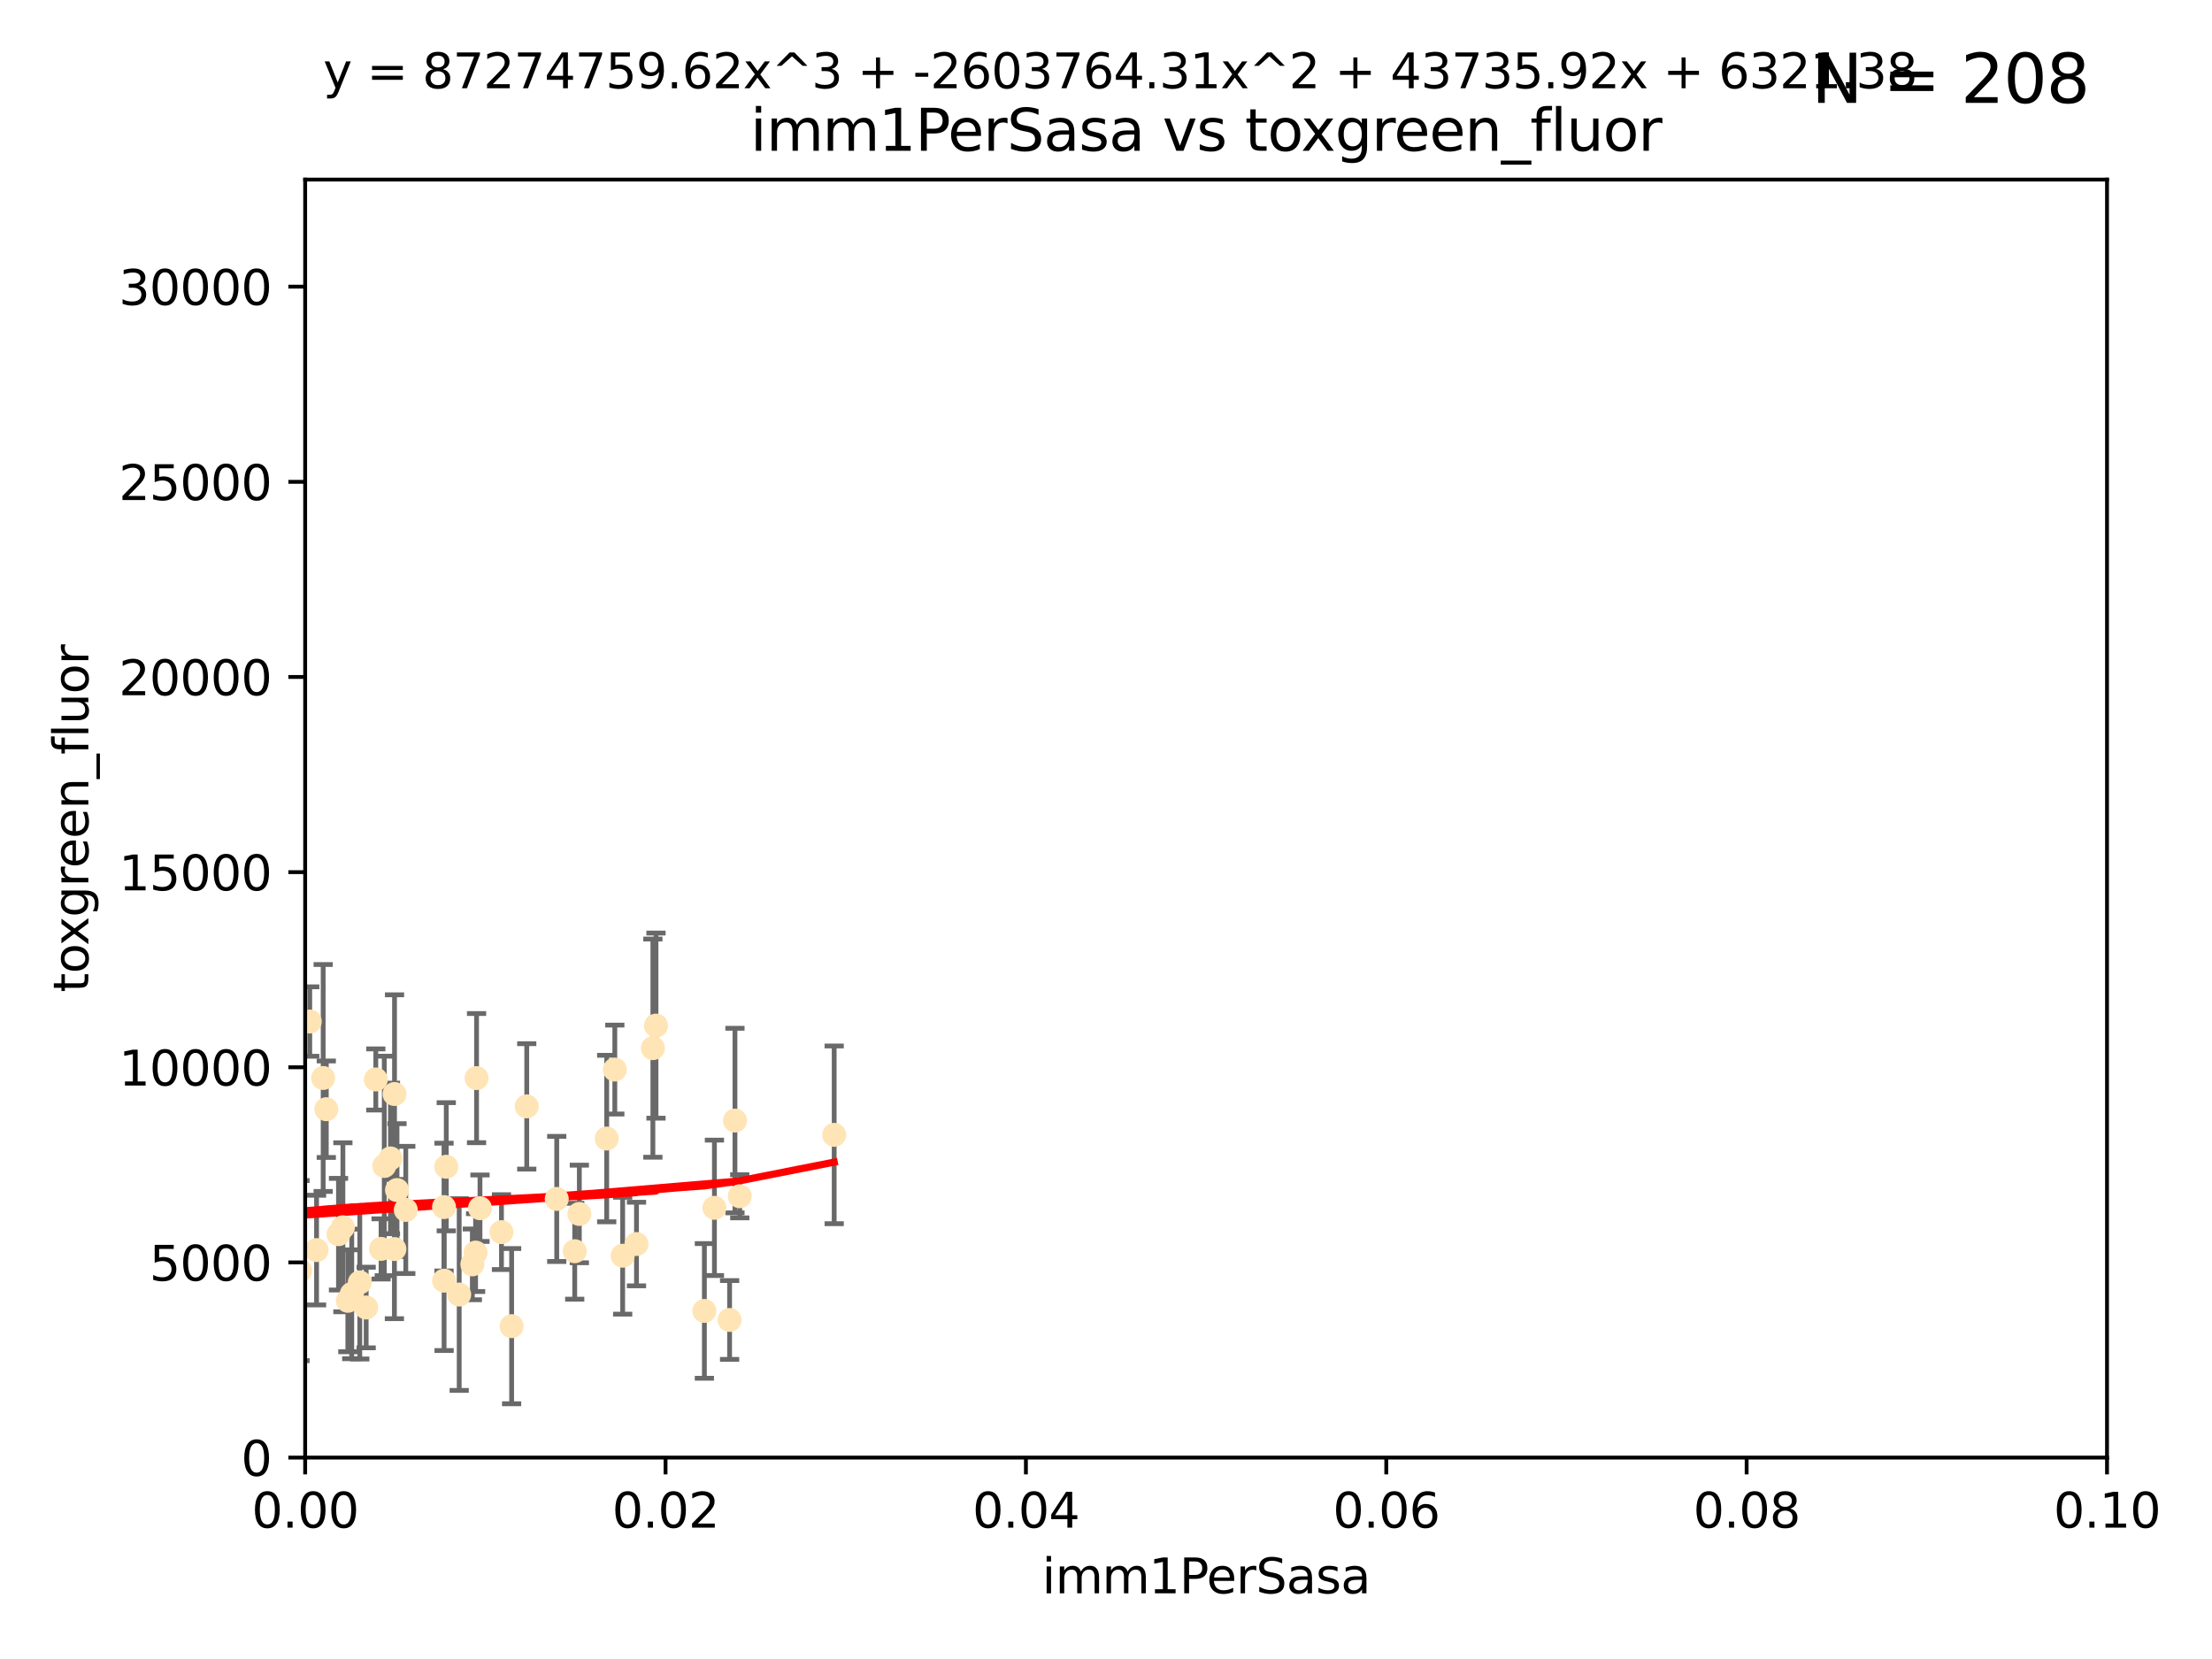 <?xml version="1.0" encoding="utf-8" standalone="no"?>
<!DOCTYPE svg PUBLIC "-//W3C//DTD SVG 1.1//EN"
  "http://www.w3.org/Graphics/SVG/1.1/DTD/svg11.dtd">
<svg xmlns:xlink="http://www.w3.org/1999/xlink" width="460.8pt" height="345.6pt" viewBox="0 0 460.8 345.6" xmlns="http://www.w3.org/2000/svg" version="1.1">
 <defs>
  <style type="text/css">*{stroke-linejoin: round; stroke-linecap: butt}</style>
 </defs>
 <g id="figure_1">
  <g id="patch_1">
   <path d="M 0 345.6 
L 460.8 345.6 
L 460.8 0 
L 0 0 
z
" style="fill: #ffffff"/>
  </g>
  <g id="axes_1">
   <g id="patch_2">
    <path d="M 63.571 303.64 
L 438.93 303.64 
L 438.93 37.411 
L 63.571 37.411 
z
" style="fill: #ffffff"/>
   </g>
   <g id="PathCollection_1">
    <defs>
     <path id="m21aa3b4687" d="M 0 1.118 
C 0.297 1.118 0.581 1 0.791 0.791 
C 1 0.581 1.118 0.297 1.118 0 
C 1.118 -0.297 1 -0.581 0.791 -0.791 
C 0.581 -1 0.297 -1.118 0 -1.118 
C -0.297 -1.118 -0.581 -1 -0.791 -0.791 
C -1 -0.581 -1.118 -0.297 -1.118 0 
C -1.118 0.297 -1 0.581 -0.791 0.791 
C -0.581 1 -0.297 1.118 0 1.118 
z
" style="stroke: #ffe4b5"/>
    </defs>
    <g clip-path="url(#p859db5d684)">
     <use xlink:href="#m21aa3b4687" x="64.527" y="212.802" style="fill: #ffe4b5; stroke: #ffe4b5"/>
     <use xlink:href="#m21aa3b4687" x="78.287" y="224.873" style="fill: #ffe4b5; stroke: #ffe4b5"/>
     <use xlink:href="#m21aa3b4687" x="67.973" y="231.067" style="fill: #ffe4b5; stroke: #ffe4b5"/>
     <use xlink:href="#m21aa3b4687" x="82.187" y="227.903" style="fill: #ffe4b5; stroke: #ffe4b5"/>
     <use xlink:href="#m21aa3b4687" x="62.506" y="264.692" style="fill: #ffe4b5; stroke: #ffe4b5"/>
     <use xlink:href="#m21aa3b4687" x="72.462" y="270.979" style="fill: #ffe4b5; stroke: #ffe4b5"/>
     <use xlink:href="#m21aa3b4687" x="71.431" y="255.665" style="fill: #ffe4b5; stroke: #ffe4b5"/>
     <use xlink:href="#m21aa3b4687" x="52.216" y="251.455" style="fill: #ffe4b5; stroke: #ffe4b5"/>
     <use xlink:href="#m21aa3b4687" x="60.04" y="263.475" style="fill: #ffe4b5; stroke: #ffe4b5"/>
     <use xlink:href="#m21aa3b4687" x="84.532" y="252.047" style="fill: #ffe4b5; stroke: #ffe4b5"/>
     <use xlink:href="#m21aa3b4687" x="92.496" y="251.458" style="fill: #ffe4b5; stroke: #ffe4b5"/>
     <use xlink:href="#m21aa3b4687" x="48.644" y="247.882" style="fill: #ffe4b5; stroke: #ffe4b5"/>
     <use xlink:href="#m21aa3b4687" x="80.052" y="242.885" style="fill: #ffe4b5; stroke: #ffe4b5"/>
     <use xlink:href="#m21aa3b4687" x="81.337" y="241.324" style="fill: #ffe4b5; stroke: #ffe4b5"/>
     <use xlink:href="#m21aa3b4687" x="82.702" y="247.907" style="fill: #ffe4b5; stroke: #ffe4b5"/>
     <use xlink:href="#m21aa3b4687" x="60.187" y="237.288" style="fill: #ffe4b5; stroke: #ffe4b5"/>
     <use xlink:href="#m21aa3b4687" x="128.077" y="222.809" style="fill: #ffe4b5; stroke: #ffe4b5"/>
     <use xlink:href="#m21aa3b4687" x="106.582" y="276.261" style="fill: #ffe4b5; stroke: #ffe4b5"/>
     <use xlink:href="#m21aa3b4687" x="95.659" y="269.678" style="fill: #ffe4b5; stroke: #ffe4b5"/>
     <use xlink:href="#m21aa3b4687" x="70.515" y="257.103" style="fill: #ffe4b5; stroke: #ffe4b5"/>
     <use xlink:href="#m21aa3b4687" x="73.276" y="269.55" style="fill: #ffe4b5; stroke: #ffe4b5"/>
     <use xlink:href="#m21aa3b4687" x="92.965" y="243.055" style="fill: #ffe4b5; stroke: #ffe4b5"/>
     <use xlink:href="#m21aa3b4687" x="129.712" y="261.588" style="fill: #ffe4b5; stroke: #ffe4b5"/>
     <use xlink:href="#m21aa3b4687" x="67.322" y="224.564" style="fill: #ffe4b5; stroke: #ffe4b5"/>
     <use xlink:href="#m21aa3b4687" x="99.991" y="251.692" style="fill: #ffe4b5; stroke: #ffe4b5"/>
     <use xlink:href="#m21aa3b4687" x="74.95" y="267.149" style="fill: #ffe4b5; stroke: #ffe4b5"/>
     <use xlink:href="#m21aa3b4687" x="99.275" y="224.589" style="fill: #ffe4b5; stroke: #ffe4b5"/>
     <use xlink:href="#m21aa3b4687" x="65.944" y="260.418" style="fill: #ffe4b5; stroke: #ffe4b5"/>
     <use xlink:href="#m21aa3b4687" x="136.008" y="218.347" style="fill: #ffe4b5; stroke: #ffe4b5"/>
     <use xlink:href="#m21aa3b4687" x="79.383" y="260.168" style="fill: #ffe4b5; stroke: #ffe4b5"/>
     <use xlink:href="#m21aa3b4687" x="76.28" y="272.377" style="fill: #ffe4b5; stroke: #ffe4b5"/>
     <use xlink:href="#m21aa3b4687" x="99.074" y="260.939" style="fill: #ffe4b5; stroke: #ffe4b5"/>
     <use xlink:href="#m21aa3b4687" x="82.162" y="260.2" style="fill: #ffe4b5; stroke: #ffe4b5"/>
     <use xlink:href="#m21aa3b4687" x="98.399" y="263.39" style="fill: #ffe4b5; stroke: #ffe4b5"/>
     <use xlink:href="#m21aa3b4687" x="92.512" y="266.787" style="fill: #ffe4b5; stroke: #ffe4b5"/>
     <use xlink:href="#m21aa3b4687" x="126.388" y="237.179" style="fill: #ffe4b5; stroke: #ffe4b5"/>
     <use xlink:href="#m21aa3b4687" x="119.725" y="260.652" style="fill: #ffe4b5; stroke: #ffe4b5"/>
     <use xlink:href="#m21aa3b4687" x="136.656" y="213.654" style="fill: #ffe4b5; stroke: #ffe4b5"/>
     <use xlink:href="#m21aa3b4687" x="104.465" y="256.674" style="fill: #ffe4b5; stroke: #ffe4b5"/>
     <use xlink:href="#m21aa3b4687" x="148.828" y="251.615" style="fill: #ffe4b5; stroke: #ffe4b5"/>
     <use xlink:href="#m21aa3b4687" x="120.687" y="252.889" style="fill: #ffe4b5; stroke: #ffe4b5"/>
     <use xlink:href="#m21aa3b4687" x="132.594" y="259.156" style="fill: #ffe4b5; stroke: #ffe4b5"/>
     <use xlink:href="#m21aa3b4687" x="115.978" y="249.756" style="fill: #ffe4b5; stroke: #ffe4b5"/>
     <use xlink:href="#m21aa3b4687" x="47.299" y="275.586" style="fill: #ffe4b5; stroke: #ffe4b5"/>
     <use xlink:href="#m21aa3b4687" x="146.736" y="273.091" style="fill: #ffe4b5; stroke: #ffe4b5"/>
     <use xlink:href="#m21aa3b4687" x="154.107" y="249.204" style="fill: #ffe4b5; stroke: #ffe4b5"/>
     <use xlink:href="#m21aa3b4687" x="109.731" y="230.478" style="fill: #ffe4b5; stroke: #ffe4b5"/>
     <use xlink:href="#m21aa3b4687" x="151.99" y="274.972" style="fill: #ffe4b5; stroke: #ffe4b5"/>
     <use xlink:href="#m21aa3b4687" x="153.106" y="233.435" style="fill: #ffe4b5; stroke: #ffe4b5"/>
     <use xlink:href="#m21aa3b4687" x="173.776" y="236.407" style="fill: #ffe4b5; stroke: #ffe4b5"/>
    </g>
   </g>
   <g id="matplotlib.axis_1">
    <g id="xtick_1">
     <g id="line2d_1">
      <defs>
       <path id="ma87940bf5c" d="M 0 0 
L 0 3.5 
" style="stroke: #000000; stroke-width: 0.8"/>
      </defs>
      <g>
       <use xlink:href="#ma87940bf5c" x="63.571" y="303.64" style="stroke: #000000; stroke-width: 0.8"/>
      </g>
     </g>
     <g id="text_1">
      <!-- 0.00 -->
      <g transform="translate(52.438 318.238)scale(0.1 -0.1)">
       <defs>
        <path id="DejaVuSans-30" d="M 2034 4250 
Q 1547 4250 1301 3770 
Q 1056 3291 1056 2328 
Q 1056 1369 1301 889 
Q 1547 409 2034 409 
Q 2525 409 2770 889 
Q 3016 1369 3016 2328 
Q 3016 3291 2770 3770 
Q 2525 4250 2034 4250 
z
M 2034 4750 
Q 2819 4750 3233 4129 
Q 3647 3509 3647 2328 
Q 3647 1150 3233 529 
Q 2819 -91 2034 -91 
Q 1250 -91 836 529 
Q 422 1150 422 2328 
Q 422 3509 836 4129 
Q 1250 4750 2034 4750 
z
" transform="scale(0.016)"/>
        <path id="DejaVuSans-2e" d="M 684 794 
L 1344 794 
L 1344 0 
L 684 0 
L 684 794 
z
" transform="scale(0.016)"/>
       </defs>
       <use xlink:href="#DejaVuSans-30"/>
       <use xlink:href="#DejaVuSans-2e" x="63.623"/>
       <use xlink:href="#DejaVuSans-30" x="95.41"/>
       <use xlink:href="#DejaVuSans-30" x="159.033"/>
      </g>
     </g>
    </g>
    <g id="xtick_2">
     <g id="line2d_2">
      <g>
       <use xlink:href="#ma87940bf5c" x="138.643" y="303.64" style="stroke: #000000; stroke-width: 0.8"/>
      </g>
     </g>
     <g id="text_2">
      <!-- 0.02 -->
      <g transform="translate(127.51 318.238)scale(0.1 -0.1)">
       <defs>
        <path id="DejaVuSans-32" d="M 1228 531 
L 3431 531 
L 3431 0 
L 469 0 
L 469 531 
Q 828 903 1448 1529 
Q 2069 2156 2228 2338 
Q 2531 2678 2651 2914 
Q 2772 3150 2772 3378 
Q 2772 3750 2511 3984 
Q 2250 4219 1831 4219 
Q 1534 4219 1204 4116 
Q 875 4013 500 3803 
L 500 4441 
Q 881 4594 1212 4672 
Q 1544 4750 1819 4750 
Q 2544 4750 2975 4387 
Q 3406 4025 3406 3419 
Q 3406 3131 3298 2873 
Q 3191 2616 2906 2266 
Q 2828 2175 2409 1742 
Q 1991 1309 1228 531 
z
" transform="scale(0.016)"/>
       </defs>
       <use xlink:href="#DejaVuSans-30"/>
       <use xlink:href="#DejaVuSans-2e" x="63.623"/>
       <use xlink:href="#DejaVuSans-30" x="95.41"/>
       <use xlink:href="#DejaVuSans-32" x="159.033"/>
      </g>
     </g>
    </g>
    <g id="xtick_3">
     <g id="line2d_3">
      <g>
       <use xlink:href="#ma87940bf5c" x="213.715" y="303.64" style="stroke: #000000; stroke-width: 0.8"/>
      </g>
     </g>
     <g id="text_3">
      <!-- 0.04 -->
      <g transform="translate(202.582 318.238)scale(0.1 -0.1)">
       <defs>
        <path id="DejaVuSans-34" d="M 2419 4116 
L 825 1625 
L 2419 1625 
L 2419 4116 
z
M 2253 4666 
L 3047 4666 
L 3047 1625 
L 3713 1625 
L 3713 1100 
L 3047 1100 
L 3047 0 
L 2419 0 
L 2419 1100 
L 313 1100 
L 313 1709 
L 2253 4666 
z
" transform="scale(0.016)"/>
       </defs>
       <use xlink:href="#DejaVuSans-30"/>
       <use xlink:href="#DejaVuSans-2e" x="63.623"/>
       <use xlink:href="#DejaVuSans-30" x="95.41"/>
       <use xlink:href="#DejaVuSans-34" x="159.033"/>
      </g>
     </g>
    </g>
    <g id="xtick_4">
     <g id="line2d_4">
      <g>
       <use xlink:href="#ma87940bf5c" x="288.786" y="303.64" style="stroke: #000000; stroke-width: 0.8"/>
      </g>
     </g>
     <g id="text_4">
      <!-- 0.06 -->
      <g transform="translate(277.654 318.238)scale(0.1 -0.1)">
       <defs>
        <path id="DejaVuSans-36" d="M 2113 2584 
Q 1688 2584 1439 2293 
Q 1191 2003 1191 1497 
Q 1191 994 1439 701 
Q 1688 409 2113 409 
Q 2538 409 2786 701 
Q 3034 994 3034 1497 
Q 3034 2003 2786 2293 
Q 2538 2584 2113 2584 
z
M 3366 4563 
L 3366 3988 
Q 3128 4100 2886 4159 
Q 2644 4219 2406 4219 
Q 1781 4219 1451 3797 
Q 1122 3375 1075 2522 
Q 1259 2794 1537 2939 
Q 1816 3084 2150 3084 
Q 2853 3084 3261 2657 
Q 3669 2231 3669 1497 
Q 3669 778 3244 343 
Q 2819 -91 2113 -91 
Q 1303 -91 875 529 
Q 447 1150 447 2328 
Q 447 3434 972 4092 
Q 1497 4750 2381 4750 
Q 2619 4750 2861 4703 
Q 3103 4656 3366 4563 
z
" transform="scale(0.016)"/>
       </defs>
       <use xlink:href="#DejaVuSans-30"/>
       <use xlink:href="#DejaVuSans-2e" x="63.623"/>
       <use xlink:href="#DejaVuSans-30" x="95.41"/>
       <use xlink:href="#DejaVuSans-36" x="159.033"/>
      </g>
     </g>
    </g>
    <g id="xtick_5">
     <g id="line2d_5">
      <g>
       <use xlink:href="#ma87940bf5c" x="363.858" y="303.64" style="stroke: #000000; stroke-width: 0.8"/>
      </g>
     </g>
     <g id="text_5">
      <!-- 0.08 -->
      <g transform="translate(352.725 318.238)scale(0.1 -0.1)">
       <defs>
        <path id="DejaVuSans-38" d="M 2034 2216 
Q 1584 2216 1326 1975 
Q 1069 1734 1069 1313 
Q 1069 891 1326 650 
Q 1584 409 2034 409 
Q 2484 409 2743 651 
Q 3003 894 3003 1313 
Q 3003 1734 2745 1975 
Q 2488 2216 2034 2216 
z
M 1403 2484 
Q 997 2584 770 2862 
Q 544 3141 544 3541 
Q 544 4100 942 4425 
Q 1341 4750 2034 4750 
Q 2731 4750 3128 4425 
Q 3525 4100 3525 3541 
Q 3525 3141 3298 2862 
Q 3072 2584 2669 2484 
Q 3125 2378 3379 2068 
Q 3634 1759 3634 1313 
Q 3634 634 3220 271 
Q 2806 -91 2034 -91 
Q 1263 -91 848 271 
Q 434 634 434 1313 
Q 434 1759 690 2068 
Q 947 2378 1403 2484 
z
M 1172 3481 
Q 1172 3119 1398 2916 
Q 1625 2713 2034 2713 
Q 2441 2713 2670 2916 
Q 2900 3119 2900 3481 
Q 2900 3844 2670 4047 
Q 2441 4250 2034 4250 
Q 1625 4250 1398 4047 
Q 1172 3844 1172 3481 
z
" transform="scale(0.016)"/>
       </defs>
       <use xlink:href="#DejaVuSans-30"/>
       <use xlink:href="#DejaVuSans-2e" x="63.623"/>
       <use xlink:href="#DejaVuSans-30" x="95.41"/>
       <use xlink:href="#DejaVuSans-38" x="159.033"/>
      </g>
     </g>
    </g>
    <g id="xtick_6">
     <g id="line2d_6">
      <g>
       <use xlink:href="#ma87940bf5c" x="438.93" y="303.64" style="stroke: #000000; stroke-width: 0.8"/>
      </g>
     </g>
     <g id="text_6">
      <!-- 0.10 -->
      <g transform="translate(427.797 318.238)scale(0.1 -0.1)">
       <defs>
        <path id="DejaVuSans-31" d="M 794 531 
L 1825 531 
L 1825 4091 
L 703 3866 
L 703 4441 
L 1819 4666 
L 2450 4666 
L 2450 531 
L 3481 531 
L 3481 0 
L 794 0 
L 794 531 
z
" transform="scale(0.016)"/>
       </defs>
       <use xlink:href="#DejaVuSans-30"/>
       <use xlink:href="#DejaVuSans-2e" x="63.623"/>
       <use xlink:href="#DejaVuSans-31" x="95.41"/>
       <use xlink:href="#DejaVuSans-30" x="159.033"/>
      </g>
     </g>
    </g>
    <g id="text_7">
     <!-- imm1PerSasa -->
     <g transform="translate(217.067 331.917)scale(0.1 -0.1)">
      <defs>
       <path id="DejaVuSans-69" d="M 603 3500 
L 1178 3500 
L 1178 0 
L 603 0 
L 603 3500 
z
M 603 4863 
L 1178 4863 
L 1178 4134 
L 603 4134 
L 603 4863 
z
" transform="scale(0.016)"/>
       <path id="DejaVuSans-6d" d="M 3328 2828 
Q 3544 3216 3844 3400 
Q 4144 3584 4550 3584 
Q 5097 3584 5394 3201 
Q 5691 2819 5691 2113 
L 5691 0 
L 5113 0 
L 5113 2094 
Q 5113 2597 4934 2840 
Q 4756 3084 4391 3084 
Q 3944 3084 3684 2787 
Q 3425 2491 3425 1978 
L 3425 0 
L 2847 0 
L 2847 2094 
Q 2847 2600 2669 2842 
Q 2491 3084 2119 3084 
Q 1678 3084 1418 2786 
Q 1159 2488 1159 1978 
L 1159 0 
L 581 0 
L 581 3500 
L 1159 3500 
L 1159 2956 
Q 1356 3278 1631 3431 
Q 1906 3584 2284 3584 
Q 2666 3584 2933 3390 
Q 3200 3197 3328 2828 
z
" transform="scale(0.016)"/>
       <path id="DejaVuSans-50" d="M 1259 4147 
L 1259 2394 
L 2053 2394 
Q 2494 2394 2734 2622 
Q 2975 2850 2975 3272 
Q 2975 3691 2734 3919 
Q 2494 4147 2053 4147 
L 1259 4147 
z
M 628 4666 
L 2053 4666 
Q 2838 4666 3239 4311 
Q 3641 3956 3641 3272 
Q 3641 2581 3239 2228 
Q 2838 1875 2053 1875 
L 1259 1875 
L 1259 0 
L 628 0 
L 628 4666 
z
" transform="scale(0.016)"/>
       <path id="DejaVuSans-65" d="M 3597 1894 
L 3597 1613 
L 953 1613 
Q 991 1019 1311 708 
Q 1631 397 2203 397 
Q 2534 397 2845 478 
Q 3156 559 3463 722 
L 3463 178 
Q 3153 47 2828 -22 
Q 2503 -91 2169 -91 
Q 1331 -91 842 396 
Q 353 884 353 1716 
Q 353 2575 817 3079 
Q 1281 3584 2069 3584 
Q 2775 3584 3186 3129 
Q 3597 2675 3597 1894 
z
M 3022 2063 
Q 3016 2534 2758 2815 
Q 2500 3097 2075 3097 
Q 1594 3097 1305 2825 
Q 1016 2553 972 2059 
L 3022 2063 
z
" transform="scale(0.016)"/>
       <path id="DejaVuSans-72" d="M 2631 2963 
Q 2534 3019 2420 3045 
Q 2306 3072 2169 3072 
Q 1681 3072 1420 2755 
Q 1159 2438 1159 1844 
L 1159 0 
L 581 0 
L 581 3500 
L 1159 3500 
L 1159 2956 
Q 1341 3275 1631 3429 
Q 1922 3584 2338 3584 
Q 2397 3584 2469 3576 
Q 2541 3569 2628 3553 
L 2631 2963 
z
" transform="scale(0.016)"/>
       <path id="DejaVuSans-53" d="M 3425 4513 
L 3425 3897 
Q 3066 4069 2747 4153 
Q 2428 4238 2131 4238 
Q 1616 4238 1336 4038 
Q 1056 3838 1056 3469 
Q 1056 3159 1242 3001 
Q 1428 2844 1947 2747 
L 2328 2669 
Q 3034 2534 3370 2195 
Q 3706 1856 3706 1288 
Q 3706 609 3251 259 
Q 2797 -91 1919 -91 
Q 1588 -91 1214 -16 
Q 841 59 441 206 
L 441 856 
Q 825 641 1194 531 
Q 1563 422 1919 422 
Q 2459 422 2753 634 
Q 3047 847 3047 1241 
Q 3047 1584 2836 1778 
Q 2625 1972 2144 2069 
L 1759 2144 
Q 1053 2284 737 2584 
Q 422 2884 422 3419 
Q 422 4038 858 4394 
Q 1294 4750 2059 4750 
Q 2388 4750 2728 4690 
Q 3069 4631 3425 4513 
z
" transform="scale(0.016)"/>
       <path id="DejaVuSans-61" d="M 2194 1759 
Q 1497 1759 1228 1600 
Q 959 1441 959 1056 
Q 959 750 1161 570 
Q 1363 391 1709 391 
Q 2188 391 2477 730 
Q 2766 1069 2766 1631 
L 2766 1759 
L 2194 1759 
z
M 3341 1997 
L 3341 0 
L 2766 0 
L 2766 531 
Q 2569 213 2275 61 
Q 1981 -91 1556 -91 
Q 1019 -91 701 211 
Q 384 513 384 1019 
Q 384 1609 779 1909 
Q 1175 2209 1959 2209 
L 2766 2209 
L 2766 2266 
Q 2766 2663 2505 2880 
Q 2244 3097 1772 3097 
Q 1472 3097 1187 3025 
Q 903 2953 641 2809 
L 641 3341 
Q 956 3463 1253 3523 
Q 1550 3584 1831 3584 
Q 2591 3584 2966 3190 
Q 3341 2797 3341 1997 
z
" transform="scale(0.016)"/>
       <path id="DejaVuSans-73" d="M 2834 3397 
L 2834 2853 
Q 2591 2978 2328 3040 
Q 2066 3103 1784 3103 
Q 1356 3103 1142 2972 
Q 928 2841 928 2578 
Q 928 2378 1081 2264 
Q 1234 2150 1697 2047 
L 1894 2003 
Q 2506 1872 2764 1633 
Q 3022 1394 3022 966 
Q 3022 478 2636 193 
Q 2250 -91 1575 -91 
Q 1294 -91 989 -36 
Q 684 19 347 128 
L 347 722 
Q 666 556 975 473 
Q 1284 391 1588 391 
Q 1994 391 2212 530 
Q 2431 669 2431 922 
Q 2431 1156 2273 1281 
Q 2116 1406 1581 1522 
L 1381 1569 
Q 847 1681 609 1914 
Q 372 2147 372 2553 
Q 372 3047 722 3315 
Q 1072 3584 1716 3584 
Q 2034 3584 2315 3537 
Q 2597 3491 2834 3397 
z
" transform="scale(0.016)"/>
      </defs>
      <use xlink:href="#DejaVuSans-69"/>
      <use xlink:href="#DejaVuSans-6d" x="27.783"/>
      <use xlink:href="#DejaVuSans-6d" x="125.195"/>
      <use xlink:href="#DejaVuSans-31" x="222.607"/>
      <use xlink:href="#DejaVuSans-50" x="286.23"/>
      <use xlink:href="#DejaVuSans-65" x="342.908"/>
      <use xlink:href="#DejaVuSans-72" x="404.432"/>
      <use xlink:href="#DejaVuSans-53" x="445.545"/>
      <use xlink:href="#DejaVuSans-61" x="509.021"/>
      <use xlink:href="#DejaVuSans-73" x="570.301"/>
      <use xlink:href="#DejaVuSans-61" x="622.4"/>
     </g>
    </g>
   </g>
   <g id="matplotlib.axis_2">
    <g id="ytick_1">
     <g id="line2d_7">
      <defs>
       <path id="m11ecdc38d1" d="M 0 0 
L -3.5 0 
" style="stroke: #000000; stroke-width: 0.8"/>
      </defs>
      <g>
       <use xlink:href="#m11ecdc38d1" x="63.571" y="303.64" style="stroke: #000000; stroke-width: 0.8"/>
      </g>
     </g>
     <g id="text_8">
      <!-- 0 -->
      <g transform="translate(50.209 307.439)scale(0.1 -0.1)">
       <use xlink:href="#DejaVuSans-30"/>
      </g>
     </g>
    </g>
    <g id="ytick_2">
     <g id="line2d_8">
      <g>
       <use xlink:href="#m11ecdc38d1" x="63.571" y="262.986" style="stroke: #000000; stroke-width: 0.8"/>
      </g>
     </g>
     <g id="text_9">
      <!-- 5000 -->
      <g transform="translate(31.121 266.786)scale(0.1 -0.1)">
       <defs>
        <path id="DejaVuSans-35" d="M 691 4666 
L 3169 4666 
L 3169 4134 
L 1269 4134 
L 1269 2991 
Q 1406 3038 1543 3061 
Q 1681 3084 1819 3084 
Q 2600 3084 3056 2656 
Q 3513 2228 3513 1497 
Q 3513 744 3044 326 
Q 2575 -91 1722 -91 
Q 1428 -91 1123 -41 
Q 819 9 494 109 
L 494 744 
Q 775 591 1075 516 
Q 1375 441 1709 441 
Q 2250 441 2565 725 
Q 2881 1009 2881 1497 
Q 2881 1984 2565 2268 
Q 2250 2553 1709 2553 
Q 1456 2553 1204 2497 
Q 953 2441 691 2322 
L 691 4666 
z
" transform="scale(0.016)"/>
       </defs>
       <use xlink:href="#DejaVuSans-35"/>
       <use xlink:href="#DejaVuSans-30" x="63.623"/>
       <use xlink:href="#DejaVuSans-30" x="127.246"/>
       <use xlink:href="#DejaVuSans-30" x="190.869"/>
      </g>
     </g>
    </g>
    <g id="ytick_3">
     <g id="line2d_9">
      <g>
       <use xlink:href="#m11ecdc38d1" x="63.571" y="222.333" style="stroke: #000000; stroke-width: 0.8"/>
      </g>
     </g>
     <g id="text_10">
      <!-- 10000 -->
      <g transform="translate(24.759 226.132)scale(0.1 -0.1)">
       <use xlink:href="#DejaVuSans-31"/>
       <use xlink:href="#DejaVuSans-30" x="63.623"/>
       <use xlink:href="#DejaVuSans-30" x="127.246"/>
       <use xlink:href="#DejaVuSans-30" x="190.869"/>
       <use xlink:href="#DejaVuSans-30" x="254.492"/>
      </g>
     </g>
    </g>
    <g id="ytick_4">
     <g id="line2d_10">
      <g>
       <use xlink:href="#m11ecdc38d1" x="63.571" y="181.679" style="stroke: #000000; stroke-width: 0.8"/>
      </g>
     </g>
     <g id="text_11">
      <!-- 15000 -->
      <g transform="translate(24.759 185.478)scale(0.1 -0.1)">
       <use xlink:href="#DejaVuSans-31"/>
       <use xlink:href="#DejaVuSans-35" x="63.623"/>
       <use xlink:href="#DejaVuSans-30" x="127.246"/>
       <use xlink:href="#DejaVuSans-30" x="190.869"/>
       <use xlink:href="#DejaVuSans-30" x="254.492"/>
      </g>
     </g>
    </g>
    <g id="ytick_5">
     <g id="line2d_11">
      <g>
       <use xlink:href="#m11ecdc38d1" x="63.571" y="141.026" style="stroke: #000000; stroke-width: 0.8"/>
      </g>
     </g>
     <g id="text_12">
      <!-- 20000 -->
      <g transform="translate(24.759 144.825)scale(0.1 -0.1)">
       <use xlink:href="#DejaVuSans-32"/>
       <use xlink:href="#DejaVuSans-30" x="63.623"/>
       <use xlink:href="#DejaVuSans-30" x="127.246"/>
       <use xlink:href="#DejaVuSans-30" x="190.869"/>
       <use xlink:href="#DejaVuSans-30" x="254.492"/>
      </g>
     </g>
    </g>
    <g id="ytick_6">
     <g id="line2d_12">
      <g>
       <use xlink:href="#m11ecdc38d1" x="63.571" y="100.372" style="stroke: #000000; stroke-width: 0.8"/>
      </g>
     </g>
     <g id="text_13">
      <!-- 25000 -->
      <g transform="translate(24.759 104.171)scale(0.1 -0.1)">
       <use xlink:href="#DejaVuSans-32"/>
       <use xlink:href="#DejaVuSans-35" x="63.623"/>
       <use xlink:href="#DejaVuSans-30" x="127.246"/>
       <use xlink:href="#DejaVuSans-30" x="190.869"/>
       <use xlink:href="#DejaVuSans-30" x="254.492"/>
      </g>
     </g>
    </g>
    <g id="ytick_7">
     <g id="line2d_13">
      <g>
       <use xlink:href="#m11ecdc38d1" x="63.571" y="59.718" style="stroke: #000000; stroke-width: 0.8"/>
      </g>
     </g>
     <g id="text_14">
      <!-- 30000 -->
      <g transform="translate(24.759 63.518)scale(0.1 -0.1)">
       <defs>
        <path id="DejaVuSans-33" d="M 2597 2516 
Q 3050 2419 3304 2112 
Q 3559 1806 3559 1356 
Q 3559 666 3084 287 
Q 2609 -91 1734 -91 
Q 1441 -91 1130 -33 
Q 819 25 488 141 
L 488 750 
Q 750 597 1062 519 
Q 1375 441 1716 441 
Q 2309 441 2620 675 
Q 2931 909 2931 1356 
Q 2931 1769 2642 2001 
Q 2353 2234 1838 2234 
L 1294 2234 
L 1294 2753 
L 1863 2753 
Q 2328 2753 2575 2939 
Q 2822 3125 2822 3475 
Q 2822 3834 2567 4026 
Q 2313 4219 1838 4219 
Q 1578 4219 1281 4162 
Q 984 4106 628 3988 
L 628 4550 
Q 988 4650 1302 4700 
Q 1616 4750 1894 4750 
Q 2613 4750 3031 4423 
Q 3450 4097 3450 3541 
Q 3450 3153 3228 2886 
Q 3006 2619 2597 2516 
z
" transform="scale(0.016)"/>
       </defs>
       <use xlink:href="#DejaVuSans-33"/>
       <use xlink:href="#DejaVuSans-30" x="63.623"/>
       <use xlink:href="#DejaVuSans-30" x="127.246"/>
       <use xlink:href="#DejaVuSans-30" x="190.869"/>
       <use xlink:href="#DejaVuSans-30" x="254.492"/>
      </g>
     </g>
    </g>
    <g id="text_15">
     <!-- toxgreen_fluor -->
     <g transform="translate(18.401 206.72)rotate(-90)scale(0.1 -0.1)">
      <defs>
       <path id="DejaVuSans-74" d="M 1172 4494 
L 1172 3500 
L 2356 3500 
L 2356 3053 
L 1172 3053 
L 1172 1153 
Q 1172 725 1289 603 
Q 1406 481 1766 481 
L 2356 481 
L 2356 0 
L 1766 0 
Q 1100 0 847 248 
Q 594 497 594 1153 
L 594 3053 
L 172 3053 
L 172 3500 
L 594 3500 
L 594 4494 
L 1172 4494 
z
" transform="scale(0.016)"/>
       <path id="DejaVuSans-6f" d="M 1959 3097 
Q 1497 3097 1228 2736 
Q 959 2375 959 1747 
Q 959 1119 1226 758 
Q 1494 397 1959 397 
Q 2419 397 2687 759 
Q 2956 1122 2956 1747 
Q 2956 2369 2687 2733 
Q 2419 3097 1959 3097 
z
M 1959 3584 
Q 2709 3584 3137 3096 
Q 3566 2609 3566 1747 
Q 3566 888 3137 398 
Q 2709 -91 1959 -91 
Q 1206 -91 779 398 
Q 353 888 353 1747 
Q 353 2609 779 3096 
Q 1206 3584 1959 3584 
z
" transform="scale(0.016)"/>
       <path id="DejaVuSans-78" d="M 3513 3500 
L 2247 1797 
L 3578 0 
L 2900 0 
L 1881 1375 
L 863 0 
L 184 0 
L 1544 1831 
L 300 3500 
L 978 3500 
L 1906 2253 
L 2834 3500 
L 3513 3500 
z
" transform="scale(0.016)"/>
       <path id="DejaVuSans-67" d="M 2906 1791 
Q 2906 2416 2648 2759 
Q 2391 3103 1925 3103 
Q 1463 3103 1205 2759 
Q 947 2416 947 1791 
Q 947 1169 1205 825 
Q 1463 481 1925 481 
Q 2391 481 2648 825 
Q 2906 1169 2906 1791 
z
M 3481 434 
Q 3481 -459 3084 -895 
Q 2688 -1331 1869 -1331 
Q 1566 -1331 1297 -1286 
Q 1028 -1241 775 -1147 
L 775 -588 
Q 1028 -725 1275 -790 
Q 1522 -856 1778 -856 
Q 2344 -856 2625 -561 
Q 2906 -266 2906 331 
L 2906 616 
Q 2728 306 2450 153 
Q 2172 0 1784 0 
Q 1141 0 747 490 
Q 353 981 353 1791 
Q 353 2603 747 3093 
Q 1141 3584 1784 3584 
Q 2172 3584 2450 3431 
Q 2728 3278 2906 2969 
L 2906 3500 
L 3481 3500 
L 3481 434 
z
" transform="scale(0.016)"/>
       <path id="DejaVuSans-6e" d="M 3513 2113 
L 3513 0 
L 2938 0 
L 2938 2094 
Q 2938 2591 2744 2837 
Q 2550 3084 2163 3084 
Q 1697 3084 1428 2787 
Q 1159 2491 1159 1978 
L 1159 0 
L 581 0 
L 581 3500 
L 1159 3500 
L 1159 2956 
Q 1366 3272 1645 3428 
Q 1925 3584 2291 3584 
Q 2894 3584 3203 3211 
Q 3513 2838 3513 2113 
z
" transform="scale(0.016)"/>
       <path id="DejaVuSans-5f" d="M 3263 -1063 
L 3263 -1509 
L -63 -1509 
L -63 -1063 
L 3263 -1063 
z
" transform="scale(0.016)"/>
       <path id="DejaVuSans-66" d="M 2375 4863 
L 2375 4384 
L 1825 4384 
Q 1516 4384 1395 4259 
Q 1275 4134 1275 3809 
L 1275 3500 
L 2222 3500 
L 2222 3053 
L 1275 3053 
L 1275 0 
L 697 0 
L 697 3053 
L 147 3053 
L 147 3500 
L 697 3500 
L 697 3744 
Q 697 4328 969 4595 
Q 1241 4863 1831 4863 
L 2375 4863 
z
" transform="scale(0.016)"/>
       <path id="DejaVuSans-6c" d="M 603 4863 
L 1178 4863 
L 1178 0 
L 603 0 
L 603 4863 
z
" transform="scale(0.016)"/>
       <path id="DejaVuSans-75" d="M 544 1381 
L 544 3500 
L 1119 3500 
L 1119 1403 
Q 1119 906 1312 657 
Q 1506 409 1894 409 
Q 2359 409 2629 706 
Q 2900 1003 2900 1516 
L 2900 3500 
L 3475 3500 
L 3475 0 
L 2900 0 
L 2900 538 
Q 2691 219 2414 64 
Q 2138 -91 1772 -91 
Q 1169 -91 856 284 
Q 544 659 544 1381 
z
M 1991 3584 
L 1991 3584 
z
" transform="scale(0.016)"/>
      </defs>
      <use xlink:href="#DejaVuSans-74"/>
      <use xlink:href="#DejaVuSans-6f" x="39.209"/>
      <use xlink:href="#DejaVuSans-78" x="97.266"/>
      <use xlink:href="#DejaVuSans-67" x="156.445"/>
      <use xlink:href="#DejaVuSans-72" x="219.922"/>
      <use xlink:href="#DejaVuSans-65" x="258.785"/>
      <use xlink:href="#DejaVuSans-65" x="320.309"/>
      <use xlink:href="#DejaVuSans-6e" x="381.832"/>
      <use xlink:href="#DejaVuSans-5f" x="445.211"/>
      <use xlink:href="#DejaVuSans-66" x="495.211"/>
      <use xlink:href="#DejaVuSans-6c" x="530.416"/>
      <use xlink:href="#DejaVuSans-75" x="558.199"/>
      <use xlink:href="#DejaVuSans-6f" x="621.578"/>
      <use xlink:href="#DejaVuSans-72" x="682.76"/>
     </g>
    </g>
   </g>
   <g id="LineCollection_1">
    <path d="M 64.527 220.032 
L 64.527 205.573 
" clip-path="url(#p859db5d684)" style="fill: none; stroke: #696969"/>
    <path d="M 78.287 231.243 
L 78.287 218.504 
" clip-path="url(#p859db5d684)" style="fill: none; stroke: #696969"/>
    <path d="M 67.973 241.119 
L 67.973 221.015 
" clip-path="url(#p859db5d684)" style="fill: none; stroke: #696969"/>
    <path d="M 82.187 248.569 
L 82.187 207.238 
" clip-path="url(#p859db5d684)" style="fill: none; stroke: #696969"/>
    <path d="M 62.506 283.445 
L 62.506 245.938 
" clip-path="url(#p859db5d684)" style="fill: none; stroke: #696969"/>
    <path d="M 72.462 281.591 
L 72.462 260.367 
" clip-path="url(#p859db5d684)" style="fill: none; stroke: #696969"/>
    <path d="M 71.431 273.27 
L 71.431 238.061 
" clip-path="url(#p859db5d684)" style="fill: none; stroke: #696969"/>
    <path d="M 52.216 263.752 
L 52.216 239.159 
" clip-path="url(#p859db5d684)" style="fill: none; stroke: #696969"/>
    <path d="M 60.04 285.018 
L 60.04 241.932 
" clip-path="url(#p859db5d684)" style="fill: none; stroke: #696969"/>
    <path d="M 84.532 265.298 
L 84.532 238.796 
" clip-path="url(#p859db5d684)" style="fill: none; stroke: #696969"/>
    <path d="M 92.496 264.768 
L 92.496 238.148 
" clip-path="url(#p859db5d684)" style="fill: none; stroke: #696969"/>
    <path d="M 48.644 258.528 
L 48.644 237.236 
" clip-path="url(#p859db5d684)" style="fill: none; stroke: #696969"/>
    <path d="M 80.052 265.745 
L 80.052 220.025 
" clip-path="url(#p859db5d684)" style="fill: none; stroke: #696969"/>
    <path d="M 81.337 257.002 
L 81.337 225.646 
" clip-path="url(#p859db5d684)" style="fill: none; stroke: #696969"/>
    <path d="M 82.702 261.733 
L 82.702 234.081 
" clip-path="url(#p859db5d684)" style="fill: none; stroke: #696969"/>
    <path d="M 60.187 259.699 
L 60.187 214.876 
" clip-path="url(#p859db5d684)" style="fill: none; stroke: #696969"/>
    <path d="M 128.077 232.071 
L 128.077 213.548 
" clip-path="url(#p859db5d684)" style="fill: none; stroke: #696969"/>
    <path d="M 106.582 292.428 
L 106.582 260.093 
" clip-path="url(#p859db5d684)" style="fill: none; stroke: #696969"/>
    <path d="M 95.659 289.643 
L 95.659 249.712 
" clip-path="url(#p859db5d684)" style="fill: none; stroke: #696969"/>
    <path d="M 70.515 268.73 
L 70.515 245.476 
" clip-path="url(#p859db5d684)" style="fill: none; stroke: #696969"/>
    <path d="M 73.276 283.046 
L 73.276 256.054 
" clip-path="url(#p859db5d684)" style="fill: none; stroke: #696969"/>
    <path d="M 92.965 256.404 
L 92.965 229.706 
" clip-path="url(#p859db5d684)" style="fill: none; stroke: #696969"/>
    <path d="M 129.712 273.762 
L 129.712 249.414 
" clip-path="url(#p859db5d684)" style="fill: none; stroke: #696969"/>
    <path d="M 67.322 248.198 
L 67.322 200.931 
" clip-path="url(#p859db5d684)" style="fill: none; stroke: #696969"/>
    <path d="M 99.991 258.613 
L 99.991 244.772 
" clip-path="url(#p859db5d684)" style="fill: none; stroke: #696969"/>
    <path d="M 74.95 283.104 
L 74.95 251.194 
" clip-path="url(#p859db5d684)" style="fill: none; stroke: #696969"/>
    <path d="M 99.275 238.042 
L 99.275 211.137 
" clip-path="url(#p859db5d684)" style="fill: none; stroke: #696969"/>
    <path d="M 65.944 271.844 
L 65.944 248.991 
" clip-path="url(#p859db5d684)" style="fill: none; stroke: #696969"/>
    <path d="M 136.008 241.072 
L 136.008 195.622 
" clip-path="url(#p859db5d684)" style="fill: none; stroke: #696969"/>
    <path d="M 79.383 266.44 
L 79.383 253.897 
" clip-path="url(#p859db5d684)" style="fill: none; stroke: #696969"/>
    <path d="M 76.28 280.771 
L 76.28 263.983 
" clip-path="url(#p859db5d684)" style="fill: none; stroke: #696969"/>
    <path d="M 99.074 269.046 
L 99.074 252.831 
" clip-path="url(#p859db5d684)" style="fill: none; stroke: #696969"/>
    <path d="M 82.162 274.702 
L 82.162 245.699 
" clip-path="url(#p859db5d684)" style="fill: none; stroke: #696969"/>
    <path d="M 98.399 270.759 
L 98.399 256.021 
" clip-path="url(#p859db5d684)" style="fill: none; stroke: #696969"/>
    <path d="M 92.512 281.343 
L 92.512 252.231 
" clip-path="url(#p859db5d684)" style="fill: none; stroke: #696969"/>
    <path d="M 126.388 254.521 
L 126.388 219.838 
" clip-path="url(#p859db5d684)" style="fill: none; stroke: #696969"/>
    <path d="M 119.725 270.642 
L 119.725 250.662 
" clip-path="url(#p859db5d684)" style="fill: none; stroke: #696969"/>
    <path d="M 136.656 232.935 
L 136.656 194.373 
" clip-path="url(#p859db5d684)" style="fill: none; stroke: #696969"/>
    <path d="M 104.465 264.469 
L 104.465 248.879 
" clip-path="url(#p859db5d684)" style="fill: none; stroke: #696969"/>
    <path d="M 148.828 265.717 
L 148.828 237.512 
" clip-path="url(#p859db5d684)" style="fill: none; stroke: #696969"/>
    <path d="M 120.687 263.053 
L 120.687 242.725 
" clip-path="url(#p859db5d684)" style="fill: none; stroke: #696969"/>
    <path d="M 132.594 267.862 
L 132.594 250.451 
" clip-path="url(#p859db5d684)" style="fill: none; stroke: #696969"/>
    <path d="M 115.978 262.791 
L 115.978 236.721 
" clip-path="url(#p859db5d684)" style="fill: none; stroke: #696969"/>
    <path d="M 47.299 283.647 
L 47.299 267.525 
" clip-path="url(#p859db5d684)" style="fill: none; stroke: #696969"/>
    <path d="M 146.736 287.119 
L 146.736 259.063 
" clip-path="url(#p859db5d684)" style="fill: none; stroke: #696969"/>
    <path d="M 154.107 253.701 
L 154.107 244.707 
" clip-path="url(#p859db5d684)" style="fill: none; stroke: #696969"/>
    <path d="M 109.731 243.539 
L 109.731 217.416 
" clip-path="url(#p859db5d684)" style="fill: none; stroke: #696969"/>
    <path d="M 151.99 283.18 
L 151.99 266.764 
" clip-path="url(#p859db5d684)" style="fill: none; stroke: #696969"/>
    <path d="M 153.106 252.656 
L 153.106 214.213 
" clip-path="url(#p859db5d684)" style="fill: none; stroke: #696969"/>
    <path d="M 173.776 254.916 
L 173.776 217.898 
" clip-path="url(#p859db5d684)" style="fill: none; stroke: #696969"/>
   </g>
   <g id="line2d_14">
    <defs>
     <path id="mc1160d1ea8" d="M 2 0 
L -2 -0 
" style="stroke: #696969"/>
    </defs>
    <g clip-path="url(#p859db5d684)">
     <use xlink:href="#mc1160d1ea8" x="64.527" y="220.032" style="fill: #696969; stroke: #696969"/>
     <use xlink:href="#mc1160d1ea8" x="78.287" y="231.243" style="fill: #696969; stroke: #696969"/>
     <use xlink:href="#mc1160d1ea8" x="67.973" y="241.119" style="fill: #696969; stroke: #696969"/>
     <use xlink:href="#mc1160d1ea8" x="82.187" y="248.569" style="fill: #696969; stroke: #696969"/>
     <use xlink:href="#mc1160d1ea8" x="62.506" y="283.445" style="fill: #696969; stroke: #696969"/>
     <use xlink:href="#mc1160d1ea8" x="72.462" y="281.591" style="fill: #696969; stroke: #696969"/>
     <use xlink:href="#mc1160d1ea8" x="71.431" y="273.27" style="fill: #696969; stroke: #696969"/>
     <use xlink:href="#mc1160d1ea8" x="52.216" y="263.752" style="fill: #696969; stroke: #696969"/>
     <use xlink:href="#mc1160d1ea8" x="60.04" y="285.018" style="fill: #696969; stroke: #696969"/>
     <use xlink:href="#mc1160d1ea8" x="84.532" y="265.298" style="fill: #696969; stroke: #696969"/>
     <use xlink:href="#mc1160d1ea8" x="92.496" y="264.768" style="fill: #696969; stroke: #696969"/>
     <use xlink:href="#mc1160d1ea8" x="48.644" y="258.528" style="fill: #696969; stroke: #696969"/>
     <use xlink:href="#mc1160d1ea8" x="80.052" y="265.745" style="fill: #696969; stroke: #696969"/>
     <use xlink:href="#mc1160d1ea8" x="81.337" y="257.002" style="fill: #696969; stroke: #696969"/>
     <use xlink:href="#mc1160d1ea8" x="82.702" y="261.733" style="fill: #696969; stroke: #696969"/>
     <use xlink:href="#mc1160d1ea8" x="60.187" y="259.699" style="fill: #696969; stroke: #696969"/>
     <use xlink:href="#mc1160d1ea8" x="128.077" y="232.071" style="fill: #696969; stroke: #696969"/>
     <use xlink:href="#mc1160d1ea8" x="106.582" y="292.428" style="fill: #696969; stroke: #696969"/>
     <use xlink:href="#mc1160d1ea8" x="95.659" y="289.643" style="fill: #696969; stroke: #696969"/>
     <use xlink:href="#mc1160d1ea8" x="70.515" y="268.73" style="fill: #696969; stroke: #696969"/>
     <use xlink:href="#mc1160d1ea8" x="73.276" y="283.046" style="fill: #696969; stroke: #696969"/>
     <use xlink:href="#mc1160d1ea8" x="92.965" y="256.404" style="fill: #696969; stroke: #696969"/>
     <use xlink:href="#mc1160d1ea8" x="129.712" y="273.762" style="fill: #696969; stroke: #696969"/>
     <use xlink:href="#mc1160d1ea8" x="67.322" y="248.198" style="fill: #696969; stroke: #696969"/>
     <use xlink:href="#mc1160d1ea8" x="99.991" y="258.613" style="fill: #696969; stroke: #696969"/>
     <use xlink:href="#mc1160d1ea8" x="74.95" y="283.104" style="fill: #696969; stroke: #696969"/>
     <use xlink:href="#mc1160d1ea8" x="99.275" y="238.042" style="fill: #696969; stroke: #696969"/>
     <use xlink:href="#mc1160d1ea8" x="65.944" y="271.844" style="fill: #696969; stroke: #696969"/>
     <use xlink:href="#mc1160d1ea8" x="136.008" y="241.072" style="fill: #696969; stroke: #696969"/>
     <use xlink:href="#mc1160d1ea8" x="79.383" y="266.44" style="fill: #696969; stroke: #696969"/>
     <use xlink:href="#mc1160d1ea8" x="76.28" y="280.771" style="fill: #696969; stroke: #696969"/>
     <use xlink:href="#mc1160d1ea8" x="99.074" y="269.046" style="fill: #696969; stroke: #696969"/>
     <use xlink:href="#mc1160d1ea8" x="82.162" y="274.702" style="fill: #696969; stroke: #696969"/>
     <use xlink:href="#mc1160d1ea8" x="98.399" y="270.759" style="fill: #696969; stroke: #696969"/>
     <use xlink:href="#mc1160d1ea8" x="92.512" y="281.343" style="fill: #696969; stroke: #696969"/>
     <use xlink:href="#mc1160d1ea8" x="126.388" y="254.521" style="fill: #696969; stroke: #696969"/>
     <use xlink:href="#mc1160d1ea8" x="119.725" y="270.642" style="fill: #696969; stroke: #696969"/>
     <use xlink:href="#mc1160d1ea8" x="136.656" y="232.935" style="fill: #696969; stroke: #696969"/>
     <use xlink:href="#mc1160d1ea8" x="104.465" y="264.469" style="fill: #696969; stroke: #696969"/>
     <use xlink:href="#mc1160d1ea8" x="148.828" y="265.717" style="fill: #696969; stroke: #696969"/>
     <use xlink:href="#mc1160d1ea8" x="120.687" y="263.053" style="fill: #696969; stroke: #696969"/>
     <use xlink:href="#mc1160d1ea8" x="132.594" y="267.862" style="fill: #696969; stroke: #696969"/>
     <use xlink:href="#mc1160d1ea8" x="115.978" y="262.791" style="fill: #696969; stroke: #696969"/>
     <use xlink:href="#mc1160d1ea8" x="47.299" y="283.647" style="fill: #696969; stroke: #696969"/>
     <use xlink:href="#mc1160d1ea8" x="146.736" y="287.119" style="fill: #696969; stroke: #696969"/>
     <use xlink:href="#mc1160d1ea8" x="154.107" y="253.701" style="fill: #696969; stroke: #696969"/>
     <use xlink:href="#mc1160d1ea8" x="109.731" y="243.539" style="fill: #696969; stroke: #696969"/>
     <use xlink:href="#mc1160d1ea8" x="151.99" y="283.18" style="fill: #696969; stroke: #696969"/>
     <use xlink:href="#mc1160d1ea8" x="153.106" y="252.656" style="fill: #696969; stroke: #696969"/>
     <use xlink:href="#mc1160d1ea8" x="173.776" y="254.916" style="fill: #696969; stroke: #696969"/>
    </g>
   </g>
   <g id="line2d_15">
    <g clip-path="url(#p859db5d684)">
     <use xlink:href="#mc1160d1ea8" x="64.527" y="205.573" style="fill: #696969; stroke: #696969"/>
     <use xlink:href="#mc1160d1ea8" x="78.287" y="218.504" style="fill: #696969; stroke: #696969"/>
     <use xlink:href="#mc1160d1ea8" x="67.973" y="221.015" style="fill: #696969; stroke: #696969"/>
     <use xlink:href="#mc1160d1ea8" x="82.187" y="207.238" style="fill: #696969; stroke: #696969"/>
     <use xlink:href="#mc1160d1ea8" x="62.506" y="245.938" style="fill: #696969; stroke: #696969"/>
     <use xlink:href="#mc1160d1ea8" x="72.462" y="260.367" style="fill: #696969; stroke: #696969"/>
     <use xlink:href="#mc1160d1ea8" x="71.431" y="238.061" style="fill: #696969; stroke: #696969"/>
     <use xlink:href="#mc1160d1ea8" x="52.216" y="239.159" style="fill: #696969; stroke: #696969"/>
     <use xlink:href="#mc1160d1ea8" x="60.04" y="241.932" style="fill: #696969; stroke: #696969"/>
     <use xlink:href="#mc1160d1ea8" x="84.532" y="238.796" style="fill: #696969; stroke: #696969"/>
     <use xlink:href="#mc1160d1ea8" x="92.496" y="238.148" style="fill: #696969; stroke: #696969"/>
     <use xlink:href="#mc1160d1ea8" x="48.644" y="237.236" style="fill: #696969; stroke: #696969"/>
     <use xlink:href="#mc1160d1ea8" x="80.052" y="220.025" style="fill: #696969; stroke: #696969"/>
     <use xlink:href="#mc1160d1ea8" x="81.337" y="225.646" style="fill: #696969; stroke: #696969"/>
     <use xlink:href="#mc1160d1ea8" x="82.702" y="234.081" style="fill: #696969; stroke: #696969"/>
     <use xlink:href="#mc1160d1ea8" x="60.187" y="214.876" style="fill: #696969; stroke: #696969"/>
     <use xlink:href="#mc1160d1ea8" x="128.077" y="213.548" style="fill: #696969; stroke: #696969"/>
     <use xlink:href="#mc1160d1ea8" x="106.582" y="260.093" style="fill: #696969; stroke: #696969"/>
     <use xlink:href="#mc1160d1ea8" x="95.659" y="249.712" style="fill: #696969; stroke: #696969"/>
     <use xlink:href="#mc1160d1ea8" x="70.515" y="245.476" style="fill: #696969; stroke: #696969"/>
     <use xlink:href="#mc1160d1ea8" x="73.276" y="256.054" style="fill: #696969; stroke: #696969"/>
     <use xlink:href="#mc1160d1ea8" x="92.965" y="229.706" style="fill: #696969; stroke: #696969"/>
     <use xlink:href="#mc1160d1ea8" x="129.712" y="249.414" style="fill: #696969; stroke: #696969"/>
     <use xlink:href="#mc1160d1ea8" x="67.322" y="200.931" style="fill: #696969; stroke: #696969"/>
     <use xlink:href="#mc1160d1ea8" x="99.991" y="244.772" style="fill: #696969; stroke: #696969"/>
     <use xlink:href="#mc1160d1ea8" x="74.95" y="251.194" style="fill: #696969; stroke: #696969"/>
     <use xlink:href="#mc1160d1ea8" x="99.275" y="211.137" style="fill: #696969; stroke: #696969"/>
     <use xlink:href="#mc1160d1ea8" x="65.944" y="248.991" style="fill: #696969; stroke: #696969"/>
     <use xlink:href="#mc1160d1ea8" x="136.008" y="195.622" style="fill: #696969; stroke: #696969"/>
     <use xlink:href="#mc1160d1ea8" x="79.383" y="253.897" style="fill: #696969; stroke: #696969"/>
     <use xlink:href="#mc1160d1ea8" x="76.28" y="263.983" style="fill: #696969; stroke: #696969"/>
     <use xlink:href="#mc1160d1ea8" x="99.074" y="252.831" style="fill: #696969; stroke: #696969"/>
     <use xlink:href="#mc1160d1ea8" x="82.162" y="245.699" style="fill: #696969; stroke: #696969"/>
     <use xlink:href="#mc1160d1ea8" x="98.399" y="256.021" style="fill: #696969; stroke: #696969"/>
     <use xlink:href="#mc1160d1ea8" x="92.512" y="252.231" style="fill: #696969; stroke: #696969"/>
     <use xlink:href="#mc1160d1ea8" x="126.388" y="219.838" style="fill: #696969; stroke: #696969"/>
     <use xlink:href="#mc1160d1ea8" x="119.725" y="250.662" style="fill: #696969; stroke: #696969"/>
     <use xlink:href="#mc1160d1ea8" x="136.656" y="194.373" style="fill: #696969; stroke: #696969"/>
     <use xlink:href="#mc1160d1ea8" x="104.465" y="248.879" style="fill: #696969; stroke: #696969"/>
     <use xlink:href="#mc1160d1ea8" x="148.828" y="237.512" style="fill: #696969; stroke: #696969"/>
     <use xlink:href="#mc1160d1ea8" x="120.687" y="242.725" style="fill: #696969; stroke: #696969"/>
     <use xlink:href="#mc1160d1ea8" x="132.594" y="250.451" style="fill: #696969; stroke: #696969"/>
     <use xlink:href="#mc1160d1ea8" x="115.978" y="236.721" style="fill: #696969; stroke: #696969"/>
     <use xlink:href="#mc1160d1ea8" x="47.299" y="267.525" style="fill: #696969; stroke: #696969"/>
     <use xlink:href="#mc1160d1ea8" x="146.736" y="259.063" style="fill: #696969; stroke: #696969"/>
     <use xlink:href="#mc1160d1ea8" x="154.107" y="244.707" style="fill: #696969; stroke: #696969"/>
     <use xlink:href="#mc1160d1ea8" x="109.731" y="217.416" style="fill: #696969; stroke: #696969"/>
     <use xlink:href="#mc1160d1ea8" x="151.99" y="266.764" style="fill: #696969; stroke: #696969"/>
     <use xlink:href="#mc1160d1ea8" x="153.106" y="214.213" style="fill: #696969; stroke: #696969"/>
     <use xlink:href="#mc1160d1ea8" x="173.776" y="217.898" style="fill: #696969; stroke: #696969"/>
    </g>
   </g>
   <g id="line2d_16">
    <path d="M 64.527 252.153 
L 78.287 251.131 
L 67.973 251.854 
L 82.187 250.913 
L 62.506 252.345 
L 72.462 251.51 
L 71.431 251.584 
L 52.216 253.532 
L 60.04 252.597 
L 84.532 250.794 
L 92.496 250.435 
L 48.644 254.036 
L 80.052 251.029 
L 81.337 250.959 
L 82.702 250.886 
L 60.187 252.581 
L 128.077 248.782 
L 106.582 249.88 
L 95.659 250.307 
L 70.515 251.653 
L 73.276 251.453 
L 92.965 250.415 
L 129.712 248.668 
L 67.322 251.908 
L 99.991 250.137 
L 74.95 251.339 
L 99.275 250.165 
L 65.944 252.026 
L 136.008 248.165 
L 79.383 251.067 
L 76.28 251.254 
L 99.074 250.173 
L 82.162 250.915 
L 98.399 250.199 
L 92.512 250.434 
L 126.388 248.895 
L 119.725 249.285 
L 136.656 248.107 
L 104.465 249.964 
L 148.828 246.772 
L 120.687 249.233 
L 132.594 248.45 
L 115.978 249.473 
L 47.299 254.24 
L 146.736 247.038 
L 154.107 246.024 
L 109.731 249.752 
L 151.99 246.338 
L 153.106 246.175 
L 173.776 242.092 
" clip-path="url(#p859db5d684)" style="fill: none; stroke: #ff0000; stroke-width: 1.5; stroke-linecap: square"/>
   </g>
   <g id="line2d_17">
    <defs>
     <path id="m5e67f90ac7" d="M 0 2 
C 0.53 2 1.039 1.789 1.414 1.414 
C 1.789 1.039 2 0.53 2 0 
C 2 -0.53 1.789 -1.039 1.414 -1.414 
C 1.039 -1.789 0.53 -2 0 -2 
C -0.53 -2 -1.039 -1.789 -1.414 -1.414 
C -1.789 -1.039 -2 -0.53 -2 0 
C -2 0.53 -1.789 1.039 -1.414 1.414 
C -1.039 1.789 -0.53 2 0 2 
z
" style="stroke: #ffe4b5"/>
    </defs>
    <g clip-path="url(#p859db5d684)">
     <use xlink:href="#m5e67f90ac7" x="64.527" y="212.802" style="fill: #ffe4b5; stroke: #ffe4b5"/>
     <use xlink:href="#m5e67f90ac7" x="78.287" y="224.873" style="fill: #ffe4b5; stroke: #ffe4b5"/>
     <use xlink:href="#m5e67f90ac7" x="67.973" y="231.067" style="fill: #ffe4b5; stroke: #ffe4b5"/>
     <use xlink:href="#m5e67f90ac7" x="82.187" y="227.903" style="fill: #ffe4b5; stroke: #ffe4b5"/>
     <use xlink:href="#m5e67f90ac7" x="62.506" y="264.692" style="fill: #ffe4b5; stroke: #ffe4b5"/>
     <use xlink:href="#m5e67f90ac7" x="72.462" y="270.979" style="fill: #ffe4b5; stroke: #ffe4b5"/>
     <use xlink:href="#m5e67f90ac7" x="71.431" y="255.665" style="fill: #ffe4b5; stroke: #ffe4b5"/>
     <use xlink:href="#m5e67f90ac7" x="52.216" y="251.455" style="fill: #ffe4b5; stroke: #ffe4b5"/>
     <use xlink:href="#m5e67f90ac7" x="60.04" y="263.475" style="fill: #ffe4b5; stroke: #ffe4b5"/>
     <use xlink:href="#m5e67f90ac7" x="84.532" y="252.047" style="fill: #ffe4b5; stroke: #ffe4b5"/>
     <use xlink:href="#m5e67f90ac7" x="92.496" y="251.458" style="fill: #ffe4b5; stroke: #ffe4b5"/>
     <use xlink:href="#m5e67f90ac7" x="48.644" y="247.882" style="fill: #ffe4b5; stroke: #ffe4b5"/>
     <use xlink:href="#m5e67f90ac7" x="80.052" y="242.885" style="fill: #ffe4b5; stroke: #ffe4b5"/>
     <use xlink:href="#m5e67f90ac7" x="81.337" y="241.324" style="fill: #ffe4b5; stroke: #ffe4b5"/>
     <use xlink:href="#m5e67f90ac7" x="82.702" y="247.907" style="fill: #ffe4b5; stroke: #ffe4b5"/>
     <use xlink:href="#m5e67f90ac7" x="60.187" y="237.288" style="fill: #ffe4b5; stroke: #ffe4b5"/>
     <use xlink:href="#m5e67f90ac7" x="128.077" y="222.809" style="fill: #ffe4b5; stroke: #ffe4b5"/>
     <use xlink:href="#m5e67f90ac7" x="106.582" y="276.261" style="fill: #ffe4b5; stroke: #ffe4b5"/>
     <use xlink:href="#m5e67f90ac7" x="95.659" y="269.678" style="fill: #ffe4b5; stroke: #ffe4b5"/>
     <use xlink:href="#m5e67f90ac7" x="70.515" y="257.103" style="fill: #ffe4b5; stroke: #ffe4b5"/>
     <use xlink:href="#m5e67f90ac7" x="73.276" y="269.55" style="fill: #ffe4b5; stroke: #ffe4b5"/>
     <use xlink:href="#m5e67f90ac7" x="92.965" y="243.055" style="fill: #ffe4b5; stroke: #ffe4b5"/>
     <use xlink:href="#m5e67f90ac7" x="129.712" y="261.588" style="fill: #ffe4b5; stroke: #ffe4b5"/>
     <use xlink:href="#m5e67f90ac7" x="67.322" y="224.564" style="fill: #ffe4b5; stroke: #ffe4b5"/>
     <use xlink:href="#m5e67f90ac7" x="99.991" y="251.692" style="fill: #ffe4b5; stroke: #ffe4b5"/>
     <use xlink:href="#m5e67f90ac7" x="74.95" y="267.149" style="fill: #ffe4b5; stroke: #ffe4b5"/>
     <use xlink:href="#m5e67f90ac7" x="99.275" y="224.589" style="fill: #ffe4b5; stroke: #ffe4b5"/>
     <use xlink:href="#m5e67f90ac7" x="65.944" y="260.418" style="fill: #ffe4b5; stroke: #ffe4b5"/>
     <use xlink:href="#m5e67f90ac7" x="136.008" y="218.347" style="fill: #ffe4b5; stroke: #ffe4b5"/>
     <use xlink:href="#m5e67f90ac7" x="79.383" y="260.168" style="fill: #ffe4b5; stroke: #ffe4b5"/>
     <use xlink:href="#m5e67f90ac7" x="76.28" y="272.377" style="fill: #ffe4b5; stroke: #ffe4b5"/>
     <use xlink:href="#m5e67f90ac7" x="99.074" y="260.939" style="fill: #ffe4b5; stroke: #ffe4b5"/>
     <use xlink:href="#m5e67f90ac7" x="82.162" y="260.2" style="fill: #ffe4b5; stroke: #ffe4b5"/>
     <use xlink:href="#m5e67f90ac7" x="98.399" y="263.39" style="fill: #ffe4b5; stroke: #ffe4b5"/>
     <use xlink:href="#m5e67f90ac7" x="92.512" y="266.787" style="fill: #ffe4b5; stroke: #ffe4b5"/>
     <use xlink:href="#m5e67f90ac7" x="126.388" y="237.179" style="fill: #ffe4b5; stroke: #ffe4b5"/>
     <use xlink:href="#m5e67f90ac7" x="119.725" y="260.652" style="fill: #ffe4b5; stroke: #ffe4b5"/>
     <use xlink:href="#m5e67f90ac7" x="136.656" y="213.654" style="fill: #ffe4b5; stroke: #ffe4b5"/>
     <use xlink:href="#m5e67f90ac7" x="104.465" y="256.674" style="fill: #ffe4b5; stroke: #ffe4b5"/>
     <use xlink:href="#m5e67f90ac7" x="148.828" y="251.615" style="fill: #ffe4b5; stroke: #ffe4b5"/>
     <use xlink:href="#m5e67f90ac7" x="120.687" y="252.889" style="fill: #ffe4b5; stroke: #ffe4b5"/>
     <use xlink:href="#m5e67f90ac7" x="132.594" y="259.156" style="fill: #ffe4b5; stroke: #ffe4b5"/>
     <use xlink:href="#m5e67f90ac7" x="115.978" y="249.756" style="fill: #ffe4b5; stroke: #ffe4b5"/>
     <use xlink:href="#m5e67f90ac7" x="47.299" y="275.586" style="fill: #ffe4b5; stroke: #ffe4b5"/>
     <use xlink:href="#m5e67f90ac7" x="146.736" y="273.091" style="fill: #ffe4b5; stroke: #ffe4b5"/>
     <use xlink:href="#m5e67f90ac7" x="154.107" y="249.204" style="fill: #ffe4b5; stroke: #ffe4b5"/>
     <use xlink:href="#m5e67f90ac7" x="109.731" y="230.478" style="fill: #ffe4b5; stroke: #ffe4b5"/>
     <use xlink:href="#m5e67f90ac7" x="151.99" y="274.972" style="fill: #ffe4b5; stroke: #ffe4b5"/>
     <use xlink:href="#m5e67f90ac7" x="153.106" y="233.435" style="fill: #ffe4b5; stroke: #ffe4b5"/>
     <use xlink:href="#m5e67f90ac7" x="173.776" y="236.407" style="fill: #ffe4b5; stroke: #ffe4b5"/>
    </g>
   </g>
   <g id="patch_3">
    <path d="M 63.571 303.64 
L 63.571 37.411 
" style="fill: none; stroke: #000000; stroke-width: 0.8; stroke-linejoin: miter; stroke-linecap: square"/>
   </g>
   <g id="patch_4">
    <path d="M 438.93 303.64 
L 438.93 37.411 
" style="fill: none; stroke: #000000; stroke-width: 0.8; stroke-linejoin: miter; stroke-linecap: square"/>
   </g>
   <g id="patch_5">
    <path d="M 63.571 303.64 
L 438.93 303.64 
" style="fill: none; stroke: #000000; stroke-width: 0.8; stroke-linejoin: miter; stroke-linecap: square"/>
   </g>
   <g id="patch_6">
    <path d="M 63.571 37.411 
L 438.93 37.411 
" style="fill: none; stroke: #000000; stroke-width: 0.8; stroke-linejoin: miter; stroke-linecap: square"/>
   </g>
   <g id="text_16">
    <!-- N = 208 -->
    <g transform="translate(377.35 21.426)scale(0.14 -0.14)">
     <defs>
      <path id="DejaVuSans-4e" d="M 628 4666 
L 1478 4666 
L 3547 763 
L 3547 4666 
L 4159 4666 
L 4159 0 
L 3309 0 
L 1241 3903 
L 1241 0 
L 628 0 
L 628 4666 
z
" transform="scale(0.016)"/>
      <path id="DejaVuSans-20" transform="scale(0.016)"/>
      <path id="DejaVuSans-3d" d="M 678 2906 
L 4684 2906 
L 4684 2381 
L 678 2381 
L 678 2906 
z
M 678 1631 
L 4684 1631 
L 4684 1100 
L 678 1100 
L 678 1631 
z
" transform="scale(0.016)"/>
     </defs>
     <use xlink:href="#DejaVuSans-4e"/>
     <use xlink:href="#DejaVuSans-20" x="74.805"/>
     <use xlink:href="#DejaVuSans-3d" x="106.592"/>
     <use xlink:href="#DejaVuSans-20" x="190.381"/>
     <use xlink:href="#DejaVuSans-32" x="222.168"/>
     <use xlink:href="#DejaVuSans-30" x="285.791"/>
     <use xlink:href="#DejaVuSans-38" x="349.414"/>
    </g>
   </g>
   <g id="text_17">
    <!-- y = 87274759.62x^3 + -2603764.31x^2 + 43735.92x + 6321.38 -->
    <g transform="translate(67.325 18.387)scale(0.1 -0.1)">
     <defs>
      <path id="DejaVuSans-79" d="M 2059 -325 
Q 1816 -950 1584 -1140 
Q 1353 -1331 966 -1331 
L 506 -1331 
L 506 -850 
L 844 -850 
Q 1081 -850 1212 -737 
Q 1344 -625 1503 -206 
L 1606 56 
L 191 3500 
L 800 3500 
L 1894 763 
L 2988 3500 
L 3597 3500 
L 2059 -325 
z
" transform="scale(0.016)"/>
      <path id="DejaVuSans-37" d="M 525 4666 
L 3525 4666 
L 3525 4397 
L 1831 0 
L 1172 0 
L 2766 4134 
L 525 4134 
L 525 4666 
z
" transform="scale(0.016)"/>
      <path id="DejaVuSans-39" d="M 703 97 
L 703 672 
Q 941 559 1184 500 
Q 1428 441 1663 441 
Q 2288 441 2617 861 
Q 2947 1281 2994 2138 
Q 2813 1869 2534 1725 
Q 2256 1581 1919 1581 
Q 1219 1581 811 2004 
Q 403 2428 403 3163 
Q 403 3881 828 4315 
Q 1253 4750 1959 4750 
Q 2769 4750 3195 4129 
Q 3622 3509 3622 2328 
Q 3622 1225 3098 567 
Q 2575 -91 1691 -91 
Q 1453 -91 1209 -44 
Q 966 3 703 97 
z
M 1959 2075 
Q 2384 2075 2632 2365 
Q 2881 2656 2881 3163 
Q 2881 3666 2632 3958 
Q 2384 4250 1959 4250 
Q 1534 4250 1286 3958 
Q 1038 3666 1038 3163 
Q 1038 2656 1286 2365 
Q 1534 2075 1959 2075 
z
" transform="scale(0.016)"/>
      <path id="DejaVuSans-5e" d="M 2988 4666 
L 4684 2925 
L 4056 2925 
L 2681 4159 
L 1306 2925 
L 678 2925 
L 2375 4666 
L 2988 4666 
z
" transform="scale(0.016)"/>
      <path id="DejaVuSans-2b" d="M 2944 4013 
L 2944 2272 
L 4684 2272 
L 4684 1741 
L 2944 1741 
L 2944 0 
L 2419 0 
L 2419 1741 
L 678 1741 
L 678 2272 
L 2419 2272 
L 2419 4013 
L 2944 4013 
z
" transform="scale(0.016)"/>
      <path id="DejaVuSans-2d" d="M 313 2009 
L 1997 2009 
L 1997 1497 
L 313 1497 
L 313 2009 
z
" transform="scale(0.016)"/>
     </defs>
     <use xlink:href="#DejaVuSans-79"/>
     <use xlink:href="#DejaVuSans-20" x="59.18"/>
     <use xlink:href="#DejaVuSans-3d" x="90.967"/>
     <use xlink:href="#DejaVuSans-20" x="174.756"/>
     <use xlink:href="#DejaVuSans-38" x="206.543"/>
     <use xlink:href="#DejaVuSans-37" x="270.166"/>
     <use xlink:href="#DejaVuSans-32" x="333.789"/>
     <use xlink:href="#DejaVuSans-37" x="397.412"/>
     <use xlink:href="#DejaVuSans-34" x="461.035"/>
     <use xlink:href="#DejaVuSans-37" x="524.658"/>
     <use xlink:href="#DejaVuSans-35" x="588.281"/>
     <use xlink:href="#DejaVuSans-39" x="651.904"/>
     <use xlink:href="#DejaVuSans-2e" x="715.527"/>
     <use xlink:href="#DejaVuSans-36" x="747.314"/>
     <use xlink:href="#DejaVuSans-32" x="810.938"/>
     <use xlink:href="#DejaVuSans-78" x="874.561"/>
     <use xlink:href="#DejaVuSans-5e" x="933.74"/>
     <use xlink:href="#DejaVuSans-33" x="1017.529"/>
     <use xlink:href="#DejaVuSans-20" x="1081.152"/>
     <use xlink:href="#DejaVuSans-2b" x="1112.939"/>
     <use xlink:href="#DejaVuSans-20" x="1196.729"/>
     <use xlink:href="#DejaVuSans-2d" x="1228.516"/>
     <use xlink:href="#DejaVuSans-32" x="1264.6"/>
     <use xlink:href="#DejaVuSans-36" x="1328.223"/>
     <use xlink:href="#DejaVuSans-30" x="1391.846"/>
     <use xlink:href="#DejaVuSans-33" x="1455.469"/>
     <use xlink:href="#DejaVuSans-37" x="1519.092"/>
     <use xlink:href="#DejaVuSans-36" x="1582.715"/>
     <use xlink:href="#DejaVuSans-34" x="1646.338"/>
     <use xlink:href="#DejaVuSans-2e" x="1709.961"/>
     <use xlink:href="#DejaVuSans-33" x="1741.748"/>
     <use xlink:href="#DejaVuSans-31" x="1805.371"/>
     <use xlink:href="#DejaVuSans-78" x="1868.994"/>
     <use xlink:href="#DejaVuSans-5e" x="1928.174"/>
     <use xlink:href="#DejaVuSans-32" x="2011.963"/>
     <use xlink:href="#DejaVuSans-20" x="2075.586"/>
     <use xlink:href="#DejaVuSans-2b" x="2107.373"/>
     <use xlink:href="#DejaVuSans-20" x="2191.162"/>
     <use xlink:href="#DejaVuSans-34" x="2222.949"/>
     <use xlink:href="#DejaVuSans-33" x="2286.572"/>
     <use xlink:href="#DejaVuSans-37" x="2350.195"/>
     <use xlink:href="#DejaVuSans-33" x="2413.818"/>
     <use xlink:href="#DejaVuSans-35" x="2477.441"/>
     <use xlink:href="#DejaVuSans-2e" x="2541.064"/>
     <use xlink:href="#DejaVuSans-39" x="2572.852"/>
     <use xlink:href="#DejaVuSans-32" x="2636.475"/>
     <use xlink:href="#DejaVuSans-78" x="2700.098"/>
     <use xlink:href="#DejaVuSans-20" x="2759.277"/>
     <use xlink:href="#DejaVuSans-2b" x="2791.064"/>
     <use xlink:href="#DejaVuSans-20" x="2874.854"/>
     <use xlink:href="#DejaVuSans-36" x="2906.641"/>
     <use xlink:href="#DejaVuSans-33" x="2970.264"/>
     <use xlink:href="#DejaVuSans-32" x="3033.887"/>
     <use xlink:href="#DejaVuSans-31" x="3097.51"/>
     <use xlink:href="#DejaVuSans-2e" x="3161.133"/>
     <use xlink:href="#DejaVuSans-33" x="3192.92"/>
     <use xlink:href="#DejaVuSans-38" x="3256.543"/>
    </g>
   </g>
   <g id="text_18">
    <!-- imm1PerSasa vs toxgreen_fluor -->
    <g transform="translate(156.306 31.411)scale(0.12 -0.12)">
     <defs>
      <path id="DejaVuSans-76" d="M 191 3500 
L 800 3500 
L 1894 563 
L 2988 3500 
L 3597 3500 
L 2284 0 
L 1503 0 
L 191 3500 
z
" transform="scale(0.016)"/>
     </defs>
     <use xlink:href="#DejaVuSans-69"/>
     <use xlink:href="#DejaVuSans-6d" x="27.783"/>
     <use xlink:href="#DejaVuSans-6d" x="125.195"/>
     <use xlink:href="#DejaVuSans-31" x="222.607"/>
     <use xlink:href="#DejaVuSans-50" x="286.23"/>
     <use xlink:href="#DejaVuSans-65" x="342.908"/>
     <use xlink:href="#DejaVuSans-72" x="404.432"/>
     <use xlink:href="#DejaVuSans-53" x="445.545"/>
     <use xlink:href="#DejaVuSans-61" x="509.021"/>
     <use xlink:href="#DejaVuSans-73" x="570.301"/>
     <use xlink:href="#DejaVuSans-61" x="622.4"/>
     <use xlink:href="#DejaVuSans-20" x="683.68"/>
     <use xlink:href="#DejaVuSans-76" x="715.467"/>
     <use xlink:href="#DejaVuSans-73" x="774.646"/>
     <use xlink:href="#DejaVuSans-20" x="826.746"/>
     <use xlink:href="#DejaVuSans-74" x="858.533"/>
     <use xlink:href="#DejaVuSans-6f" x="897.742"/>
     <use xlink:href="#DejaVuSans-78" x="955.799"/>
     <use xlink:href="#DejaVuSans-67" x="1014.979"/>
     <use xlink:href="#DejaVuSans-72" x="1078.455"/>
     <use xlink:href="#DejaVuSans-65" x="1117.318"/>
     <use xlink:href="#DejaVuSans-65" x="1178.842"/>
     <use xlink:href="#DejaVuSans-6e" x="1240.365"/>
     <use xlink:href="#DejaVuSans-5f" x="1303.744"/>
     <use xlink:href="#DejaVuSans-66" x="1353.744"/>
     <use xlink:href="#DejaVuSans-6c" x="1388.949"/>
     <use xlink:href="#DejaVuSans-75" x="1416.732"/>
     <use xlink:href="#DejaVuSans-6f" x="1480.111"/>
     <use xlink:href="#DejaVuSans-72" x="1541.293"/>
    </g>
   </g>
  </g>
 </g>
 <defs>
  <clipPath id="p859db5d684">
   <rect x="63.571" y="37.411" width="375.359" height="266.229"/>
  </clipPath>
 </defs>
</svg>
